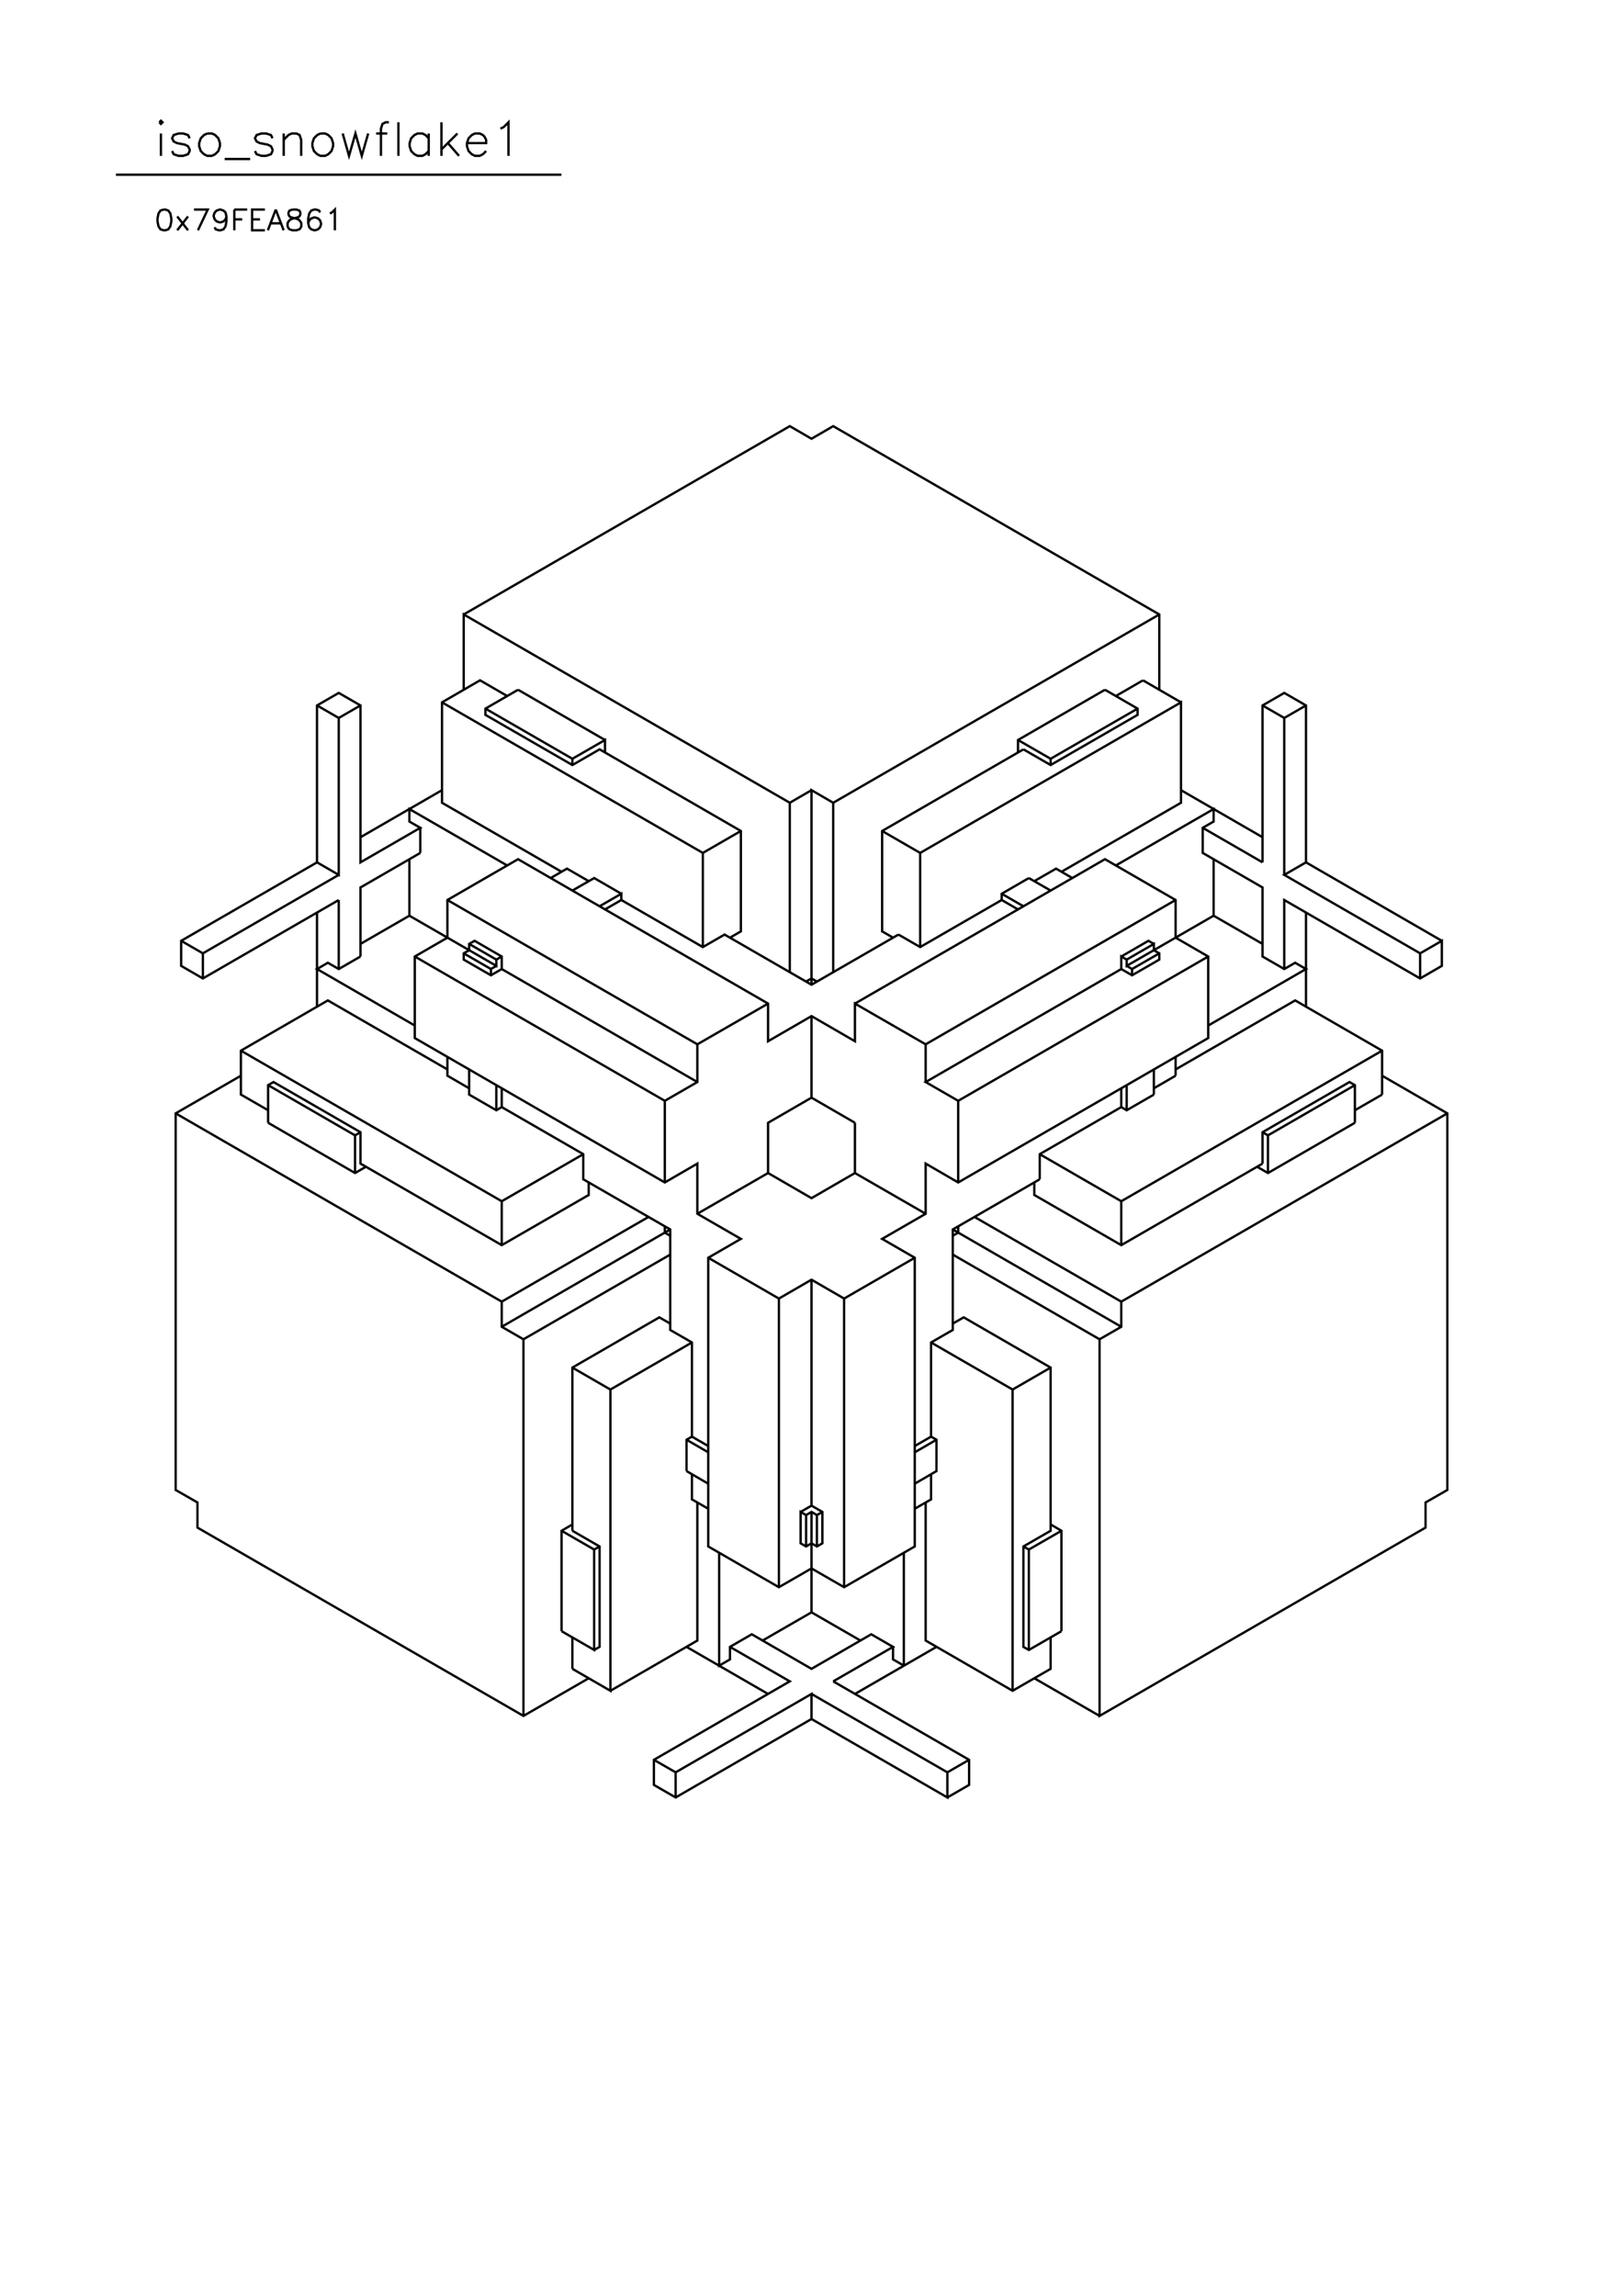 <?xml version="1.0" standalone="no"?>
<svg width="21cm" height="29.7cm" version="1.1" xmlns="http://www.w3.org/2000/svg" viewBox="0.0 0.0 21 29.7">
<path d="M6 7.949L10.219 5.513L10.5 5.676L10.781 5.513L15 7.949L15 8.923" stroke-width="0.03" stroke="#000000" fill="none"/>
<path d="M14.789 8.801L14.438 9.004" stroke-width="0.03" stroke="#000000" fill="none"/>
<path d="M14.297 8.923L13.172 9.573L13.172 9.735" stroke-width="0.03" stroke="#000000" fill="none"/>
<path d="M13.242 9.694L11.414 10.75L11.414 12.049L11.555 12.13" stroke-width="0.03" stroke="#000000" fill="none"/>
<path d="M11.625 12.09L10.5 12.739L9.375 12.09L9.094 12.252L8.039 11.643L7.828 11.765" stroke-width="0.03" stroke="#000000" fill="none"/>
<path d="M7.758 11.724L8.039 11.562L8.039 11.643" stroke-width="0.03" stroke="#000000" fill="none"/>
<path d="M8.039 11.562L7.688 11.359L7.406 11.521" stroke-width="0.03" stroke="#000000" fill="none"/>
<path d="M7.617 11.399L7.336 11.237L7.125 11.359" stroke-width="0.03" stroke="#000000" fill="none"/>
<path d="M7.266 11.278L5.719 10.385L5.719 9.086L6.211 8.801L6.562 9.004" stroke-width="0.03" stroke="#000000" fill="none"/>
<path d="M6.703 8.923L6.281 9.167L6.281 9.248L7.406 9.897L7.758 9.694L9.586 10.75L9.586 12.049L9.445 12.13" stroke-width="0.03" stroke="#000000" fill="none"/>
<path d="M9.094 12.252L9.094 11.034L9.586 10.75" stroke-width="0.03" stroke="#000000" fill="none"/>
<path d="M9.094 11.034L5.719 9.086" stroke-width="0.03" stroke="#000000" fill="none"/>
<path d="M6 8.923L6 7.949L10.219 10.385L10.219 12.577" stroke-width="0.03" stroke="#000000" fill="none"/>
<path d="M10.43 12.698L10.5 12.658L10.57 12.698" stroke-width="0.03" stroke="#000000" fill="none"/>
<path d="M10.5 12.739L10.5 10.222L10.781 10.385L10.781 12.577" stroke-width="0.03" stroke="#000000" fill="none"/>
<path d="M11.062 12.983L14.297 11.115L15.211 11.643L15.211 12.13L15.633 12.374L15.633 13.429L12.398 15.297L11.977 15.053L11.977 15.702L11.414 16.027L11.836 16.271L11.836 20.006L10.922 20.533L10.5 20.29L10.078 20.533L9.164 20.006L9.164 16.271L9.586 16.027L9.023 15.702L9.023 15.053L8.602 15.297L5.367 13.429L5.367 12.374L5.789 12.13L5.789 11.643L6.703 11.115L9.938 12.983L9.938 13.47L10.5 13.145L11.062 13.47L11.062 12.983L11.977 13.51L15.211 11.643" stroke-width="0.03" stroke="#000000" fill="none"/>
<path d="M15.703 11.846L14.578 12.495L14.578 12.414L14.93 12.211L14.93 12.293L15 12.333L15 12.414L14.648 12.617L14.508 12.536L11.977 13.998L12.398 14.241L12.398 15.297" stroke-width="0.03" stroke="#000000" fill="none"/>
<path d="M12.609 15.743L14.508 16.839L14.508 17.164L14.227 17.326L14.227 22.198L18.445 19.762L18.445 19.437L18.727 19.275L18.727 14.403L17.883 13.916" stroke-width="0.03" stroke="#000000" fill="none"/>
<path d="M17.883 14.16L17.531 14.363" stroke-width="0.03" stroke="#000000" fill="none"/>
<path d="M17.531 14.525L16.406 15.175L16.266 15.094" stroke-width="0.03" stroke="#000000" fill="none"/>
<path d="M16.336 15.053L14.508 16.108L13.383 15.459L13.383 15.297" stroke-width="0.03" stroke="#000000" fill="none"/>
<path d="M13.453 15.256L12.328 15.905L12.328 17.205L12.047 17.367L12.047 18.585L12.117 18.625L12.117 19.031L11.836 19.194" stroke-width="0.03" stroke="#000000" fill="none"/>
<path d="M12.047 19.072L12.047 19.397L11.836 19.518" stroke-width="0.03" stroke="#000000" fill="none"/>
<path d="M11.977 19.437L11.977 21.223L13.102 21.873L13.594 21.589L13.594 21.183" stroke-width="0.03" stroke="#000000" fill="none"/>
<path d="M13.734 21.102L13.312 21.345L13.242 21.305L13.242 20.006L13.594 19.803L13.594 17.692L12.469 17.042L12.328 17.123" stroke-width="0.03" stroke="#000000" fill="none"/>
<path d="M12.047 17.367L13.102 17.976L13.594 17.692" stroke-width="0.03" stroke="#000000" fill="none"/>
<path d="M13.102 17.976L13.102 21.873" stroke-width="0.03" stroke="#000000" fill="none"/>
<path d="M13.383 21.711L14.227 22.198" stroke-width="0.03" stroke="#000000" fill="none"/>
<path d="M13.734 21.102L13.734 19.803L13.594 19.721" stroke-width="0.03" stroke="#000000" fill="none"/>
<path d="M13.734 19.803L13.312 20.046L13.312 21.345" stroke-width="0.03" stroke="#000000" fill="none"/>
<path d="M12.117 21.305L11.062 21.914" stroke-width="0.03" stroke="#000000" fill="none"/>
<path d="M10.781 21.751L11.555 21.305L11.273 21.142L10.5 21.589L9.727 21.142L9.445 21.305L9.445 21.467L9.305 21.548L9.305 20.087" stroke-width="0.03" stroke="#000000" fill="none"/>
<path d="M9.164 19.518L8.953 19.397L8.953 19.072" stroke-width="0.03" stroke="#000000" fill="none"/>
<path d="M8.883 19.031L8.883 18.625L8.953 18.585L8.953 17.367L8.672 17.205L8.672 15.905L7.547 15.256L7.547 14.931L6.492 14.322L6.422 14.363L6.07 14.16L6.07 13.835" stroke-width="0.03" stroke="#000000" fill="none"/>
<path d="M6.07 14.079L5.789 13.916L5.789 13.673" stroke-width="0.03" stroke="#000000" fill="none"/>
<path d="M5.789 13.835L4.242 12.942L3.117 13.592L3.117 14.16L3.469 14.363" stroke-width="0.03" stroke="#000000" fill="none"/>
<path d="M3.469 14.525L3.469 14.038L3.539 13.998L4.664 14.647L4.664 15.053L6.492 16.108L7.617 15.459L7.617 15.297" stroke-width="0.03" stroke="#000000" fill="none"/>
<path d="M7.547 14.931L6.492 15.54L6.492 16.108" stroke-width="0.03" stroke="#000000" fill="none"/>
<path d="M6.492 15.54L3.117 13.592" stroke-width="0.03" stroke="#000000" fill="none"/>
<path d="M3.117 13.916L2.273 14.403L2.273 19.275L2.555 19.437L2.555 19.762L6.773 22.198L7.617 21.711" stroke-width="0.03" stroke="#000000" fill="none"/>
<path d="M7.406 21.589L7.406 21.183" stroke-width="0.03" stroke="#000000" fill="none"/>
<path d="M7.266 21.102L7.266 19.803L7.406 19.721" stroke-width="0.03" stroke="#000000" fill="none"/>
<path d="M7.406 19.803L7.406 17.692L8.531 17.042L8.672 17.123" stroke-width="0.03" stroke="#000000" fill="none"/>
<path d="M8.953 17.367L7.898 17.976L7.406 17.692" stroke-width="0.03" stroke="#000000" fill="none"/>
<path d="M7.898 17.976L7.898 21.873L7.406 21.589" stroke-width="0.03" stroke="#000000" fill="none"/>
<path d="M7.688 21.345L7.758 21.305L7.758 20.006L7.406 19.803" stroke-width="0.03" stroke="#000000" fill="none"/>
<path d="M7.266 19.803L7.688 20.046L7.758 20.006" stroke-width="0.03" stroke="#000000" fill="none"/>
<path d="M7.688 20.046L7.688 21.345L7.266 21.102" stroke-width="0.03" stroke="#000000" fill="none"/>
<path d="M7.898 21.873L9.023 21.223L9.023 19.437" stroke-width="0.03" stroke="#000000" fill="none"/>
<path d="M9.164 19.194L8.883 19.031" stroke-width="0.03" stroke="#000000" fill="none"/>
<path d="M9.164 18.788L8.883 18.625" stroke-width="0.03" stroke="#000000" fill="none"/>
<path d="M8.953 18.585L9.164 18.707" stroke-width="0.03" stroke="#000000" fill="none"/>
<path d="M10.359 19.559L10.5 19.478L10.641 19.559L10.641 19.965L10.57 20.006L10.5 19.965L10.43 20.006L10.359 19.965L10.359 19.559L10.43 19.6L10.43 20.006" stroke-width="0.03" stroke="#000000" fill="none"/>
<path d="M10.57 20.006L10.57 19.6L10.641 19.559" stroke-width="0.03" stroke="#000000" fill="none"/>
<path d="M10.57 19.6L10.5 19.559L10.43 19.6" stroke-width="0.03" stroke="#000000" fill="none"/>
<path d="M10.5 19.559L10.5 20.858L9.867 21.223" stroke-width="0.03" stroke="#000000" fill="none"/>
<path d="M9.445 21.305L10.219 21.751L8.461 22.766L8.461 23.091L8.742 23.253L10.5 22.238L10.5 21.914L8.742 22.928L8.742 23.253" stroke-width="0.03" stroke="#000000" fill="none"/>
<path d="M8.742 22.928L8.461 22.766" stroke-width="0.03" stroke="#000000" fill="none"/>
<path d="M8.883 21.305L9.938 21.914" stroke-width="0.03" stroke="#000000" fill="none"/>
<path d="M10.5 21.914L12.258 22.928L12.258 23.253L10.5 22.238" stroke-width="0.03" stroke="#000000" fill="none"/>
<path d="M10.781 21.751L12.539 22.766L12.539 23.091L12.258 23.253" stroke-width="0.03" stroke="#000000" fill="none"/>
<path d="M12.258 22.928L12.539 22.766" stroke-width="0.03" stroke="#000000" fill="none"/>
<path d="M11.695 21.548L11.695 20.087" stroke-width="0.03" stroke="#000000" fill="none"/>
<path d="M10.922 20.533L10.922 16.799L10.5 16.555L10.078 16.799L10.078 20.533" stroke-width="0.03" stroke="#000000" fill="none"/>
<path d="M10.5 20.858L11.133 21.223" stroke-width="0.03" stroke="#000000" fill="none"/>
<path d="M11.555 21.305L11.555 21.467L11.695 21.548" stroke-width="0.03" stroke="#000000" fill="none"/>
<path d="M13.242 20.006L13.312 20.046" stroke-width="0.03" stroke="#000000" fill="none"/>
<path d="M12.117 18.625L11.836 18.788" stroke-width="0.03" stroke="#000000" fill="none"/>
<path d="M11.836 18.707L12.047 18.585" stroke-width="0.03" stroke="#000000" fill="none"/>
<path d="M10.5 19.478L10.5 16.555" stroke-width="0.03" stroke="#000000" fill="none"/>
<path d="M10.078 16.799L9.164 16.271" stroke-width="0.03" stroke="#000000" fill="none"/>
<path d="M8.672 16.23L6.773 17.326L6.773 22.198" stroke-width="0.03" stroke="#000000" fill="none"/>
<path d="M6.773 17.326L6.492 17.164L6.492 16.839L8.391 15.743" stroke-width="0.03" stroke="#000000" fill="none"/>
<path d="M8.602 15.865L8.602 15.946L8.672 15.987" stroke-width="0.03" stroke="#000000" fill="none"/>
<path d="M8.672 15.905L6.492 17.164" stroke-width="0.03" stroke="#000000" fill="none"/>
<path d="M6.492 16.839L2.273 14.403" stroke-width="0.03" stroke="#000000" fill="none"/>
<path d="M3.469 14.525L4.594 15.175L4.734 15.094" stroke-width="0.03" stroke="#000000" fill="none"/>
<path d="M4.594 15.175L4.594 14.688L4.664 14.647" stroke-width="0.03" stroke="#000000" fill="none"/>
<path d="M4.594 14.688L3.469 14.038" stroke-width="0.03" stroke="#000000" fill="none"/>
<path d="M4.102 13.023L4.102 11.805" stroke-width="0.03" stroke="#000000" fill="none"/>
<path d="M4.383 11.643L2.625 12.658L2.344 12.495L2.344 12.171L4.102 11.156L4.102 9.126L4.383 8.964L4.664 9.126L4.664 11.156L5.438 10.709L5.297 10.628L5.297 10.466L6.562 11.196" stroke-width="0.03" stroke="#000000" fill="none"/>
<path d="M5.789 11.643L9.023 13.51L9.938 12.983" stroke-width="0.03" stroke="#000000" fill="none"/>
<path d="M10.5 13.145L10.5 14.2L9.938 14.525L9.938 15.175L10.5 15.5L11.062 15.175L11.977 15.702" stroke-width="0.03" stroke="#000000" fill="none"/>
<path d="M12.328 15.905L14.508 17.164" stroke-width="0.03" stroke="#000000" fill="none"/>
<path d="M14.508 16.839L18.727 14.403" stroke-width="0.03" stroke="#000000" fill="none"/>
<path d="M17.883 14.16L17.883 13.592L16.758 12.942L15.211 13.835" stroke-width="0.03" stroke="#000000" fill="none"/>
<path d="M15.211 13.916L14.93 14.079" stroke-width="0.03" stroke="#000000" fill="none"/>
<path d="M14.93 14.16L14.578 14.363L14.508 14.322L13.453 14.931L13.453 15.256" stroke-width="0.03" stroke="#000000" fill="none"/>
<path d="M13.453 14.931L14.508 15.54L14.508 16.108" stroke-width="0.03" stroke="#000000" fill="none"/>
<path d="M14.508 15.54L17.883 13.592" stroke-width="0.03" stroke="#000000" fill="none"/>
<path d="M17.531 14.038L16.406 14.688L16.406 15.175" stroke-width="0.03" stroke="#000000" fill="none"/>
<path d="M16.336 15.053L16.336 14.647L17.461 13.998L17.531 14.038L17.531 14.525" stroke-width="0.03" stroke="#000000" fill="none"/>
<path d="M16.406 14.688L16.336 14.647" stroke-width="0.03" stroke="#000000" fill="none"/>
<path d="M15.211 13.916L15.211 13.673" stroke-width="0.03" stroke="#000000" fill="none"/>
<path d="M14.93 13.835L14.93 14.16" stroke-width="0.03" stroke="#000000" fill="none"/>
<path d="M14.578 14.038L14.578 14.363" stroke-width="0.03" stroke="#000000" fill="none"/>
<path d="M14.508 14.322L14.508 14.079" stroke-width="0.03" stroke="#000000" fill="none"/>
<path d="M15.633 13.267L16.898 12.536L16.758 12.455L16.617 12.536L16.336 12.374L16.336 11.481L15.562 11.034L15.562 10.709L15.703 10.628L15.703 10.466L14.438 11.196" stroke-width="0.03" stroke="#000000" fill="none"/>
<path d="M13.875 11.359L13.664 11.237L13.383 11.399" stroke-width="0.03" stroke="#000000" fill="none"/>
<path d="M13.312 11.359L12.961 11.562L12.961 11.643L11.906 12.252L11.625 12.09" stroke-width="0.03" stroke="#000000" fill="none"/>
<path d="M11.906 12.252L11.906 11.034L11.414 10.75" stroke-width="0.03" stroke="#000000" fill="none"/>
<path d="M11.906 11.034L15.281 9.086L15.281 10.385L13.734 11.278" stroke-width="0.03" stroke="#000000" fill="none"/>
<path d="M13.594 11.521L13.312 11.359" stroke-width="0.03" stroke="#000000" fill="none"/>
<path d="M13.242 11.724L12.961 11.562" stroke-width="0.03" stroke="#000000" fill="none"/>
<path d="M12.961 11.643L13.172 11.765" stroke-width="0.03" stroke="#000000" fill="none"/>
<path d="M14.508 12.374L14.859 12.171L14.93 12.211" stroke-width="0.03" stroke="#000000" fill="none"/>
<path d="M15 12.333L14.648 12.536L14.578 12.495" stroke-width="0.03" stroke="#000000" fill="none"/>
<path d="M14.508 12.536L14.508 12.374L14.578 12.414" stroke-width="0.03" stroke="#000000" fill="none"/>
<path d="M14.648 12.536L14.648 12.617" stroke-width="0.03" stroke="#000000" fill="none"/>
<path d="M15.633 12.374L12.398 14.241" stroke-width="0.03" stroke="#000000" fill="none"/>
<path d="M11.977 13.998L11.977 13.51" stroke-width="0.03" stroke="#000000" fill="none"/>
<path d="M11.062 14.525L11.062 15.175" stroke-width="0.03" stroke="#000000" fill="none"/>
<path d="M11.062 14.525L10.5 14.2" stroke-width="0.03" stroke="#000000" fill="none"/>
<path d="M9.938 15.175L9.023 15.702" stroke-width="0.03" stroke="#000000" fill="none"/>
<path d="M8.602 15.297L8.602 14.241L9.023 13.998L9.023 13.51" stroke-width="0.03" stroke="#000000" fill="none"/>
<path d="M9.023 13.998L6.492 12.536L6.352 12.617L6 12.414L6 12.333L6.07 12.293L6.07 12.211L6.141 12.171L6.492 12.374L6.492 12.536" stroke-width="0.03" stroke="#000000" fill="none"/>
<path d="M6.422 12.495L6.352 12.536L6 12.333" stroke-width="0.03" stroke="#000000" fill="none"/>
<path d="M6.07 12.211L6.422 12.414L6.492 12.374" stroke-width="0.03" stroke="#000000" fill="none"/>
<path d="M6.422 12.414L6.422 12.495L5.297 11.846L4.664 12.211" stroke-width="0.03" stroke="#000000" fill="none"/>
<path d="M4.664 12.374L4.383 12.536L4.242 12.455L4.102 12.536L5.367 13.267" stroke-width="0.03" stroke="#000000" fill="none"/>
<path d="M5.367 12.374L8.602 14.241" stroke-width="0.03" stroke="#000000" fill="none"/>
<path d="M6.492 14.322L6.492 14.079" stroke-width="0.03" stroke="#000000" fill="none"/>
<path d="M6.422 14.038L6.422 14.363" stroke-width="0.03" stroke="#000000" fill="none"/>
<path d="M6.352 12.617L6.352 12.536" stroke-width="0.03" stroke="#000000" fill="none"/>
<path d="M5.297 11.846L5.297 11.115" stroke-width="0.03" stroke="#000000" fill="none"/>
<path d="M5.438 11.034L4.664 11.481L4.664 12.374" stroke-width="0.03" stroke="#000000" fill="none"/>
<path d="M4.383 12.536L4.383 11.643" stroke-width="0.03" stroke="#000000" fill="none"/>
<path d="M4.383 11.318L2.625 12.333L2.625 12.658" stroke-width="0.03" stroke="#000000" fill="none"/>
<path d="M2.625 12.333L2.344 12.171" stroke-width="0.03" stroke="#000000" fill="none"/>
<path d="M4.102 11.156L4.383 11.318L4.383 9.288L4.102 9.126" stroke-width="0.03" stroke="#000000" fill="none"/>
<path d="M4.383 9.288L4.664 9.126" stroke-width="0.03" stroke="#000000" fill="none"/>
<path d="M5.719 10.222L4.664 10.831" stroke-width="0.03" stroke="#000000" fill="none"/>
<path d="M5.438 10.709L5.438 11.034" stroke-width="0.03" stroke="#000000" fill="none"/>
<path d="M6.281 9.167L7.406 9.816L7.828 9.573L7.828 9.735" stroke-width="0.03" stroke="#000000" fill="none"/>
<path d="M7.828 9.573L6.703 8.923" stroke-width="0.03" stroke="#000000" fill="none"/>
<path d="M7.406 9.816L7.406 9.897" stroke-width="0.03" stroke="#000000" fill="none"/>
<path d="M10.219 10.385L10.5 10.222" stroke-width="0.03" stroke="#000000" fill="none"/>
<path d="M10.781 10.385L15 7.949" stroke-width="0.03" stroke="#000000" fill="none"/>
<path d="M14.789 8.801L15.281 9.086" stroke-width="0.03" stroke="#000000" fill="none"/>
<path d="M14.719 9.167L13.594 9.816L13.172 9.573" stroke-width="0.03" stroke="#000000" fill="none"/>
<path d="M13.242 9.694L13.594 9.897L14.719 9.248L14.719 9.167L14.297 8.923" stroke-width="0.03" stroke="#000000" fill="none"/>
<path d="M13.594 9.816L13.594 9.897" stroke-width="0.03" stroke="#000000" fill="none"/>
<path d="M15.281 10.222L16.336 10.831" stroke-width="0.03" stroke="#000000" fill="none"/>
<path d="M16.336 11.156L16.336 9.126L16.617 8.964L16.898 9.126L16.898 11.156L16.617 11.318L18.375 12.333L18.656 12.171L18.656 12.495L18.375 12.658L16.617 11.643L16.617 12.536" stroke-width="0.03" stroke="#000000" fill="none"/>
<path d="M16.336 12.211L15.703 11.846L15.703 11.115" stroke-width="0.03" stroke="#000000" fill="none"/>
<path d="M15.562 10.709L16.336 11.156" stroke-width="0.03" stroke="#000000" fill="none"/>
<path d="M16.617 11.318L16.617 9.288L16.898 9.126" stroke-width="0.03" stroke="#000000" fill="none"/>
<path d="M16.617 9.288L16.336 9.126" stroke-width="0.03" stroke="#000000" fill="none"/>
<path d="M16.898 11.156L18.656 12.171" stroke-width="0.03" stroke="#000000" fill="none"/>
<path d="M18.375 12.333L18.375 12.658" stroke-width="0.03" stroke="#000000" fill="none"/>
<path d="M16.898 13.023L16.898 11.805" stroke-width="0.03" stroke="#000000" fill="none"/>
<path d="M12.398 15.865L12.398 15.946L12.328 15.987" stroke-width="0.03" stroke="#000000" fill="none"/>
<path d="M12.328 16.23L14.227 17.326" stroke-width="0.03" stroke="#000000" fill="none"/>
<path d="M11.836 16.271L10.922 16.799" stroke-width="0.03" stroke="#000000" fill="none"/>
<path d="M7.264 2.26L1.5 2.26" stroke-width="0.03" stroke="#000000" fill="none"/>
<path d="M2.082 2.016L2.082 1.727" stroke-width="0.03" stroke="#000000" fill="none"/>
<path d="M2.062 1.582L2.082 1.603L2.103 1.582L2.082 1.562L2.062 1.582" stroke-width="0.03" stroke="#000000" fill="none"/>
<path d="M2.227 1.954L2.247 1.995L2.309 2.016L2.371 2.016L2.433 1.995L2.454 1.954L2.454 1.933L2.433 1.892L2.392 1.871L2.289 1.851L2.247 1.83L2.227 1.789L2.247 1.747L2.309 1.727L2.371 1.727L2.433 1.747L2.454 1.789" stroke-width="0.03" stroke="#000000" fill="none"/>
<path d="M2.681 1.727L2.639 1.747L2.598 1.789L2.577 1.851L2.577 1.892L2.598 1.954L2.639 1.995L2.681 2.016L2.742 2.016L2.784 1.995L2.825 1.954L2.846 1.892L2.846 1.851L2.825 1.789L2.784 1.747L2.742 1.727L2.681 1.727" stroke-width="0.03" stroke="#000000" fill="none"/>
<path d="M2.907 2.057L3.237 2.057" stroke-width="0.03" stroke="#000000" fill="none"/>
<path d="M3.299 1.954L3.32 1.995L3.382 2.016L3.444 2.016L3.506 1.995L3.526 1.954L3.526 1.933L3.506 1.892L3.464 1.871L3.361 1.851L3.32 1.83L3.299 1.789L3.32 1.747L3.382 1.727L3.444 1.727L3.506 1.747L3.526 1.789" stroke-width="0.03" stroke="#000000" fill="none"/>
<path d="M3.671 1.809L3.732 1.747L3.774 1.727L3.836 1.727L3.877 1.747L3.897 1.809L3.897 2.016" stroke-width="0.03" stroke="#000000" fill="none"/>
<path d="M3.671 2.016L3.671 1.727" stroke-width="0.03" stroke="#000000" fill="none"/>
<path d="M4.145 1.727L4.104 1.747L4.062 1.789L4.042 1.851L4.042 1.892L4.062 1.954L4.104 1.995L4.145 2.016L4.207 2.016L4.248 1.995L4.289 1.954L4.31 1.892L4.31 1.851L4.289 1.789L4.248 1.747L4.207 1.727L4.145 1.727" stroke-width="0.03" stroke="#000000" fill="none"/>
<path d="M4.434 1.727L4.516 2.016L4.599 1.727L4.681 2.016L4.764 1.727" stroke-width="0.03" stroke="#000000" fill="none"/>
<path d="M4.867 1.727L5.011 1.727" stroke-width="0.03" stroke="#000000" fill="none"/>
<path d="M5.032 1.582L4.99 1.582L4.949 1.603L4.929 1.665L4.929 2.016" stroke-width="0.03" stroke="#000000" fill="none"/>
<path d="M5.155 2.016L5.155 1.582" stroke-width="0.03" stroke="#000000" fill="none"/>
<path d="M5.547 1.727L5.547 2.016" stroke-width="0.03" stroke="#000000" fill="none"/>
<path d="M5.547 1.954L5.506 1.995L5.465 2.016L5.403 2.016L5.362 1.995L5.32 1.954L5.3 1.892L5.3 1.851L5.32 1.789L5.362 1.747L5.403 1.727L5.465 1.727L5.506 1.747L5.547 1.789" stroke-width="0.03" stroke="#000000" fill="none"/>
<path d="M5.712 1.933L5.919 1.727" stroke-width="0.03" stroke="#000000" fill="none"/>
<path d="M5.795 1.851L5.939 2.016" stroke-width="0.03" stroke="#000000" fill="none"/>
<path d="M6.042 1.851L6.29 1.851L6.29 1.809L6.269 1.768L6.249 1.747L6.207 1.727L6.145 1.727L6.104 1.747L6.063 1.789L6.042 1.851L6.042 1.892L6.063 1.954L6.104 1.995L6.145 2.016L6.207 2.016L6.249 1.995L6.29 1.954" stroke-width="0.03" stroke="#000000" fill="none"/>
<path d="M6.579 2.016L6.579 1.582L6.517 1.644L6.475 1.665" stroke-width="0.03" stroke="#000000" fill="none"/>
<path d="M5.712 1.582L5.712 2.016" stroke-width="0.03" stroke="#000000" fill="none"/>
<path d="M4.269 2.762L4.294 2.749L4.333 2.711L4.333 2.979" stroke-width="0.03" stroke="#000000" fill="none"/>
<path d="M4.141 2.749L4.129 2.724L4.09 2.711L4.065 2.711L4.027 2.724L4.001 2.762L3.988 2.826L3.988 2.889L4.001 2.94L4.027 2.966L4.065 2.979L4.078 2.979L4.116 2.966L4.141 2.94L4.154 2.902L4.154 2.889L4.141 2.851L4.116 2.826L4.078 2.813L4.065 2.813L4.027 2.826L4.001 2.851L3.988 2.889" stroke-width="0.03" stroke="#000000" fill="none"/>
<path d="M3.784 2.711L3.746 2.724L3.733 2.749L3.733 2.775L3.746 2.8L3.772 2.813L3.823 2.826L3.861 2.838L3.886 2.864L3.899 2.889L3.899 2.928L3.886 2.953L3.874 2.966L3.835 2.979L3.784 2.979L3.746 2.966L3.733 2.953L3.721 2.928L3.721 2.889L3.733 2.864L3.759 2.838L3.797 2.826L3.848 2.813L3.874 2.8L3.886 2.775L3.886 2.749L3.874 2.724L3.835 2.711L3.784 2.711" stroke-width="0.03" stroke="#000000" fill="none"/>
<path d="M3.568 2.711L3.466 2.979" stroke-width="0.03" stroke="#000000" fill="none"/>
<path d="M3.428 2.979L3.262 2.979L3.262 2.711L3.428 2.711" stroke-width="0.03" stroke="#000000" fill="none"/>
<path d="M3.568 2.711L3.67 2.979" stroke-width="0.03" stroke="#000000" fill="none"/>
<path d="M3.632 2.889L3.504 2.889" stroke-width="0.03" stroke="#000000" fill="none"/>
<path d="M3.364 2.838L3.262 2.838" stroke-width="0.03" stroke="#000000" fill="none"/>
<path d="M3.134 2.838L3.032 2.838" stroke-width="0.03" stroke="#000000" fill="none"/>
<path d="M2.93 2.8L2.918 2.838L2.892 2.864L2.854 2.877L2.841 2.877L2.803 2.864L2.778 2.838L2.765 2.8L2.765 2.787L2.778 2.749L2.803 2.724L2.841 2.711L2.854 2.711L2.892 2.724L2.918 2.749L2.93 2.8L2.93 2.864L2.918 2.928L2.892 2.966L2.854 2.979L2.829 2.979L2.79 2.966L2.778 2.94" stroke-width="0.03" stroke="#000000" fill="none"/>
<path d="M2.561 2.979L2.688 2.711L2.51 2.711" stroke-width="0.03" stroke="#000000" fill="none"/>
<path d="M2.433 2.8L2.293 2.979" stroke-width="0.03" stroke="#000000" fill="none"/>
<path d="M2.433 2.979L2.293 2.8" stroke-width="0.03" stroke="#000000" fill="none"/>
<path d="M2.115 2.711L2.076 2.724L2.051 2.762L2.038 2.826L2.038 2.864L2.051 2.928L2.076 2.966L2.115 2.979L2.14 2.979L2.178 2.966L2.204 2.928L2.217 2.864L2.217 2.826L2.204 2.762L2.178 2.724L2.14 2.711L2.115 2.711" stroke-width="0.03" stroke="#000000" fill="none"/>
<path d="M3.032 2.711L3.032 2.979" stroke-width="0.03" stroke="#000000" fill="none"/>
<path d="M3.032 2.711L3.198 2.711" stroke-width="0.03" stroke="#000000" fill="none"/>
</svg>
